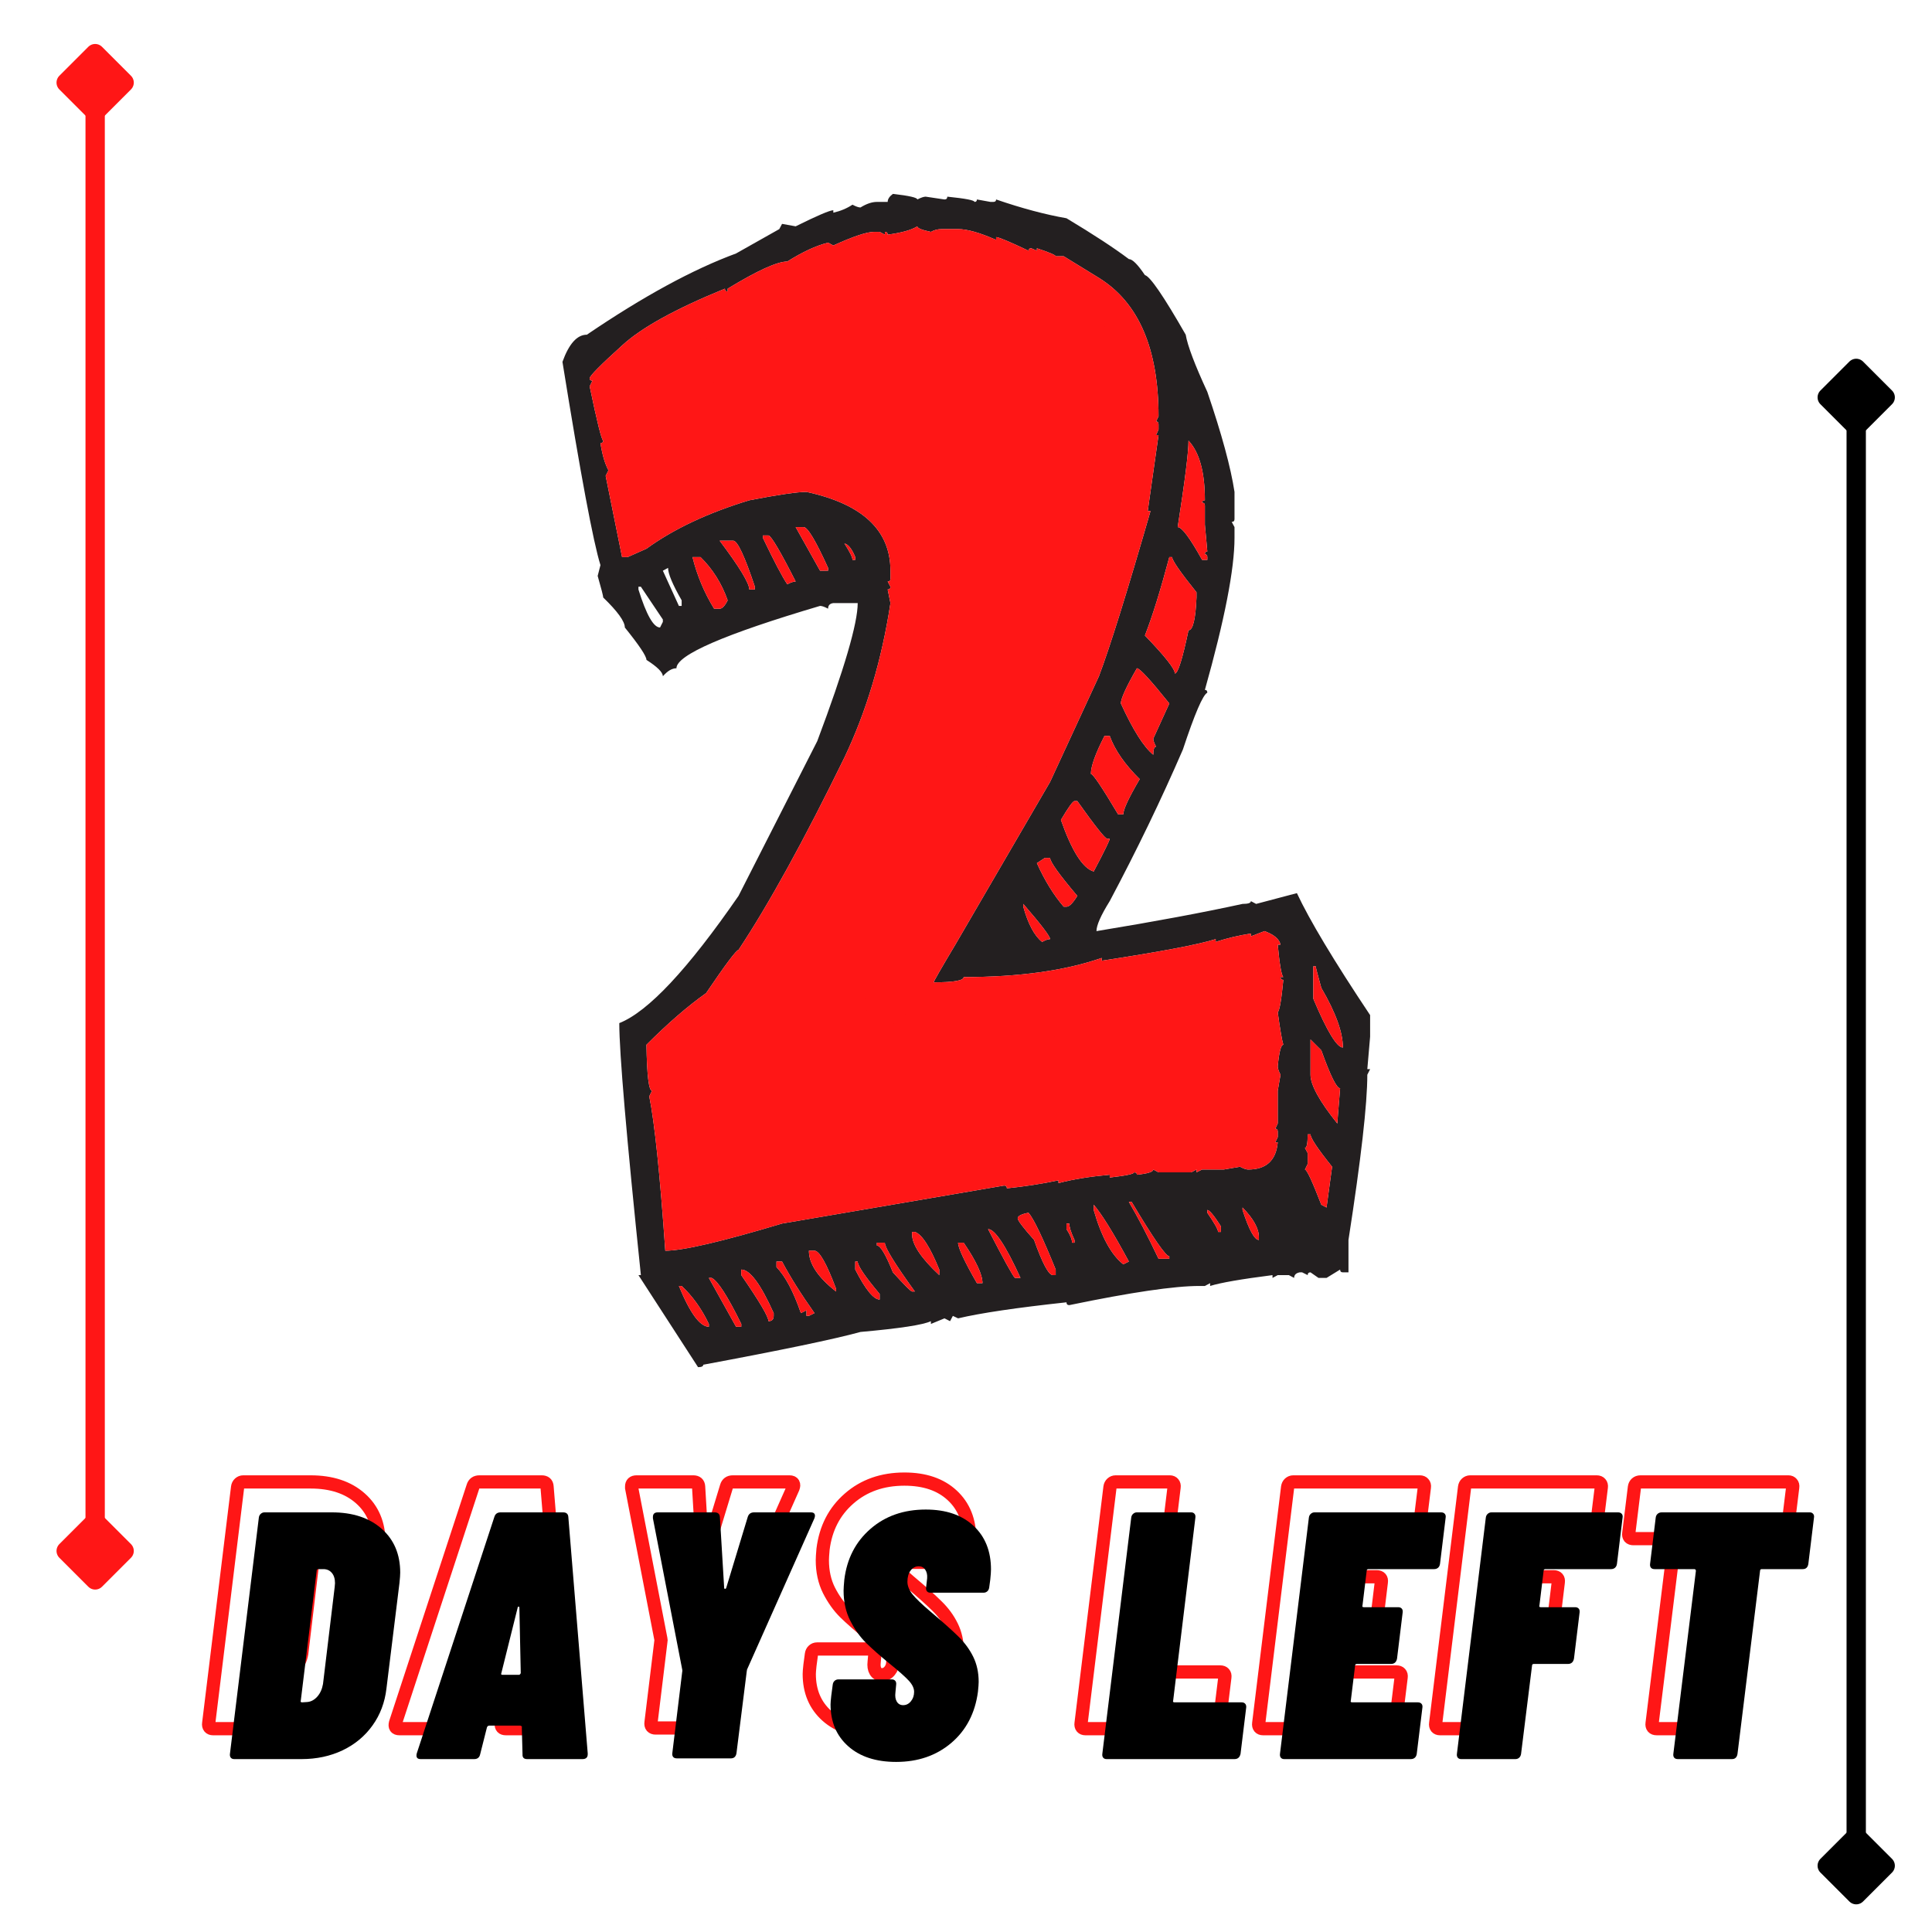 <?xml version="1.0" encoding="UTF-8"?>
<svg xmlns="http://www.w3.org/2000/svg" xmlns:xlink="http://www.w3.org/1999/xlink" width="375pt" height="375pt" viewBox="0 0 375 375" version="1.2">
<defs>
<g>
<symbol overflow="visible" id="glyph0-0">
<path style="stroke:none;" d="M -1.297 -0.344 C -1.297 -0.113 -1.207 0 -1.031 0 L 27.922 0 C 28.098 0 28.234 -0.113 28.328 -0.344 L 34.141 -47.547 C 34.141 -47.773 34.023 -47.891 33.797 -47.891 L 4.859 -47.891 C 4.629 -47.891 4.516 -47.773 4.516 -47.547 Z M 11.906 -17.719 C 11.633 -17.719 11.414 -17.805 11.25 -17.984 C 11.094 -18.172 11.035 -18.426 11.078 -18.75 L 11.078 -19.094 C 11.305 -20.914 11.875 -22.363 12.781 -23.438 C 13.695 -24.508 14.91 -25.594 16.422 -26.688 C 17.379 -27.363 18.109 -27.953 18.609 -28.453 C 19.109 -28.961 19.406 -29.582 19.5 -30.312 C 19.594 -31 19.5 -31.535 19.219 -31.922 C 18.945 -32.305 18.516 -32.5 17.922 -32.5 C 17.242 -32.5 16.688 -32.258 16.25 -31.781 C 15.812 -31.301 15.551 -30.719 15.469 -30.031 C 15.332 -29.438 14.941 -29.141 14.297 -29.141 L 7.453 -29.422 C 7.141 -29.422 6.898 -29.477 6.734 -29.594 C 6.578 -29.707 6.52 -29.852 6.562 -30.031 C 6.926 -33.227 8.281 -35.828 10.625 -37.828 C 12.977 -39.836 15.844 -40.844 19.219 -40.844 C 22.188 -40.844 24.504 -40.078 26.172 -38.547 C 27.836 -37.023 28.672 -34.941 28.672 -32.297 C 28.672 -31.609 28.645 -31.082 28.594 -30.719 C 28.32 -28.664 27.727 -27.055 26.812 -25.891 C 25.906 -24.734 24.676 -23.582 23.125 -22.438 C 22.07 -21.707 21.285 -21.055 20.766 -20.484 C 20.242 -19.922 19.938 -19.25 19.844 -18.469 C 19.75 -17.969 19.383 -17.719 18.75 -17.719 Z M 13.953 -5.891 C 12.766 -5.891 11.805 -6.254 11.078 -6.984 C 10.348 -7.711 9.984 -8.672 9.984 -9.859 C 9.984 -11.359 10.473 -12.609 11.453 -13.609 C 12.441 -14.617 13.641 -15.125 15.047 -15.125 C 16.234 -15.125 17.191 -14.77 17.922 -14.062 C 18.648 -13.352 19.016 -12.406 19.016 -11.219 C 19.016 -9.719 18.516 -8.453 17.516 -7.422 C 16.516 -6.398 15.328 -5.891 13.953 -5.891 Z M 13.953 -5.891 "/>
</symbol>
<symbol overflow="visible" id="glyph0-1">
<path style="stroke:none;" d="M 1.375 0 C 1.094 0 0.875 -0.086 0.719 -0.266 C 0.562 -0.453 0.504 -0.707 0.547 -1.031 L 6.156 -46.875 C 6.195 -47.188 6.32 -47.43 6.531 -47.609 C 6.738 -47.797 6.977 -47.891 7.25 -47.891 L 20.328 -47.891 C 24.379 -47.891 27.602 -46.828 30 -44.703 C 32.395 -42.586 33.594 -39.75 33.594 -36.188 C 33.594 -35.781 33.547 -35.117 33.453 -34.203 L 30.922 -13.688 C 30.609 -10.988 29.707 -8.602 28.219 -6.531 C 26.738 -4.457 24.801 -2.848 22.406 -1.703 C 20.008 -0.566 17.352 0 14.438 0 Z M 14.297 -11.359 C 14.203 -11.129 14.297 -11.016 14.578 -11.016 L 15.531 -11.078 C 16.258 -11.129 16.91 -11.473 17.484 -12.109 C 18.055 -12.742 18.43 -13.566 18.609 -14.578 L 20.875 -33.391 L 20.938 -34.141 C 20.938 -35.004 20.727 -35.676 20.312 -36.156 C 19.906 -36.633 19.359 -36.875 18.672 -36.875 L 17.719 -36.875 C 17.488 -36.875 17.375 -36.758 17.375 -36.531 Z M 14.297 -11.359 "/>
</symbol>
<symbol overflow="visible" id="glyph0-2">
<path style="stroke:none;" d="M 21.281 0 C 20.645 0 20.348 -0.316 20.391 -0.953 L 20.25 -6.156 C 20.301 -6.25 20.281 -6.328 20.188 -6.391 C 20.094 -6.461 20 -6.5 19.906 -6.5 L 13.953 -6.5 C 13.723 -6.5 13.566 -6.383 13.484 -6.156 L 12.172 -0.953 C 12.035 -0.316 11.648 0 11.016 0 L 0.609 0 C -0.066 0 -0.316 -0.363 -0.141 -1.094 L 14.922 -47 C 15.098 -47.594 15.504 -47.891 16.141 -47.891 L 28.266 -47.891 C 28.898 -47.891 29.238 -47.594 29.281 -47 L 33.047 -1.094 L 33.047 -0.953 C 33.047 -0.316 32.703 0 32.016 0 Z M 16.281 -16.688 C 16.188 -16.469 16.254 -16.359 16.484 -16.359 L 19.703 -16.359 C 19.836 -16.359 19.953 -16.469 20.047 -16.688 L 19.781 -29.359 C 19.781 -29.535 19.723 -29.613 19.609 -29.594 C 19.492 -29.57 19.438 -29.492 19.438 -29.359 Z M 16.281 -16.688 "/>
</symbol>
<symbol overflow="visible" id="glyph0-3">
<path style="stroke:none;" d="M 10.266 -0.141 C 9.941 -0.141 9.703 -0.227 9.547 -0.406 C 9.391 -0.594 9.332 -0.844 9.375 -1.156 L 11.297 -16.969 C 11.336 -17.062 11.336 -17.195 11.297 -17.375 L 5.609 -46.734 L 5.609 -47 C 5.609 -47.594 5.926 -47.891 6.562 -47.891 L 17.578 -47.891 C 18.223 -47.891 18.566 -47.594 18.609 -47 L 19.438 -33.25 C 19.438 -33.113 19.492 -33.047 19.609 -33.047 C 19.723 -33.047 19.801 -33.113 19.844 -33.25 L 24.016 -47 C 24.203 -47.594 24.613 -47.891 25.25 -47.891 L 36.266 -47.891 C 36.629 -47.891 36.867 -47.785 36.984 -47.578 C 37.098 -47.379 37.086 -47.098 36.953 -46.734 L 23.875 -17.375 L 23.812 -16.969 L 21.828 -1.156 C 21.785 -0.844 21.672 -0.594 21.484 -0.406 C 21.297 -0.227 21.047 -0.141 20.734 -0.141 Z M 10.266 -0.141 "/>
</symbol>
<symbol overflow="visible" id="glyph0-4">
<path style="stroke:none;" d="M 14.234 0.547 C 10.305 0.547 7.203 -0.469 4.922 -2.5 C 2.641 -4.531 1.5 -7.234 1.5 -10.609 C 1.5 -10.922 1.547 -11.488 1.641 -12.312 L 1.922 -14.438 C 1.961 -14.758 2.082 -15.008 2.281 -15.188 C 2.488 -15.375 2.734 -15.469 3.016 -15.469 L 13.406 -15.469 C 13.688 -15.469 13.906 -15.375 14.062 -15.188 C 14.219 -15.008 14.273 -14.758 14.234 -14.438 L 14.094 -12.938 C 14 -12.207 14.086 -11.613 14.359 -11.156 C 14.641 -10.695 15.051 -10.469 15.594 -10.469 C 16.188 -10.469 16.688 -10.719 17.094 -11.219 C 17.508 -11.719 17.719 -12.332 17.719 -13.062 C 17.719 -13.75 17.383 -14.457 16.719 -15.188 C 16.062 -15.914 14.801 -17.035 12.938 -18.547 C 11.102 -20.047 9.594 -21.379 8.406 -22.547 C 7.227 -23.711 6.203 -25.148 5.328 -26.859 C 4.461 -28.566 4.031 -30.516 4.031 -32.703 C 4.031 -33.117 4.078 -33.828 4.172 -34.828 C 4.672 -38.891 6.359 -42.172 9.234 -44.672 C 12.109 -47.18 15.691 -48.438 19.984 -48.438 C 23.898 -48.438 26.988 -47.383 29.25 -45.281 C 31.508 -43.188 32.641 -40.363 32.641 -36.812 C 32.641 -36.395 32.594 -35.734 32.5 -34.828 L 32.297 -33.328 C 32.254 -33.004 32.129 -32.75 31.922 -32.562 C 31.711 -32.383 31.473 -32.297 31.203 -32.297 L 20.875 -32.297 C 20.594 -32.297 20.375 -32.383 20.219 -32.562 C 20.062 -32.75 20.004 -33.004 20.047 -33.328 L 20.25 -35.094 C 20.301 -35.781 20.176 -36.336 19.875 -36.766 C 19.582 -37.203 19.16 -37.422 18.609 -37.422 C 17.973 -37.422 17.445 -37.145 17.031 -36.594 C 16.625 -36.051 16.422 -35.328 16.422 -34.422 C 16.422 -33.641 16.738 -32.836 17.375 -32.016 C 18.02 -31.203 19.207 -30.062 20.938 -28.594 C 23.258 -26.633 25.035 -25.051 26.266 -23.844 C 27.504 -22.633 28.477 -21.312 29.188 -19.875 C 29.895 -18.438 30.25 -16.805 30.25 -14.984 C 30.25 -14.617 30.203 -13.977 30.109 -13.062 C 29.555 -8.914 27.832 -5.609 24.938 -3.141 C 22.039 -0.68 18.473 0.547 14.234 0.547 Z M 14.234 0.547 "/>
</symbol>
<symbol overflow="visible" id="glyph0-5">
<path style="stroke:none;" d=""/>
</symbol>
<symbol overflow="visible" id="glyph0-6">
<path style="stroke:none;" d="M 1.375 0 C 1.094 0 0.875 -0.086 0.719 -0.266 C 0.562 -0.453 0.504 -0.707 0.547 -1.031 L 6.156 -46.875 C 6.195 -47.188 6.32 -47.43 6.531 -47.609 C 6.738 -47.797 6.977 -47.891 7.25 -47.891 L 17.797 -47.891 C 18.066 -47.891 18.281 -47.797 18.438 -47.609 C 18.594 -47.43 18.648 -47.188 18.609 -46.875 L 14.297 -11.359 C 14.203 -11.129 14.297 -11.016 14.578 -11.016 L 27.578 -11.016 C 27.891 -11.016 28.125 -10.922 28.281 -10.734 C 28.445 -10.555 28.508 -10.305 28.469 -9.984 L 27.375 -1.031 C 27.227 -0.344 26.836 0 26.203 0 Z M 1.375 0 "/>
</symbol>
<symbol overflow="visible" id="glyph0-7">
<path style="stroke:none;" d="M 31.609 -37.906 C 31.566 -37.582 31.441 -37.328 31.234 -37.141 C 31.023 -36.961 30.766 -36.875 30.453 -36.875 L 17.719 -36.875 C 17.488 -36.875 17.375 -36.758 17.375 -36.531 L 16.562 -29.828 C 16.469 -29.598 16.555 -29.484 16.828 -29.484 L 23.469 -29.484 C 23.789 -29.484 24.031 -29.391 24.188 -29.203 C 24.344 -29.023 24.398 -28.781 24.359 -28.469 L 23.266 -19.5 C 23.129 -18.812 22.738 -18.469 22.094 -18.469 L 15.469 -18.469 C 15.238 -18.469 15.125 -18.352 15.125 -18.125 L 14.297 -11.359 C 14.203 -11.129 14.297 -11.016 14.578 -11.016 L 27.297 -11.016 C 27.617 -11.016 27.859 -10.922 28.016 -10.734 C 28.18 -10.555 28.238 -10.305 28.188 -9.984 L 27.094 -1.031 C 27.051 -0.707 26.926 -0.453 26.719 -0.266 C 26.508 -0.086 26.25 0 25.938 0 L 1.375 0 C 1.094 0 0.875 -0.086 0.719 -0.266 C 0.562 -0.453 0.504 -0.707 0.547 -1.031 L 6.156 -46.875 C 6.195 -47.188 6.32 -47.43 6.531 -47.609 C 6.738 -47.797 6.977 -47.891 7.25 -47.891 L 31.812 -47.891 C 32.133 -47.891 32.375 -47.797 32.531 -47.609 C 32.695 -47.43 32.754 -47.188 32.703 -46.875 Z M 31.609 -37.906 "/>
</symbol>
<symbol overflow="visible" id="glyph0-8">
<path style="stroke:none;" d="M 31.609 -37.906 C 31.566 -37.582 31.441 -37.328 31.234 -37.141 C 31.023 -36.961 30.766 -36.875 30.453 -36.875 L 17.719 -36.875 C 17.488 -36.875 17.375 -36.758 17.375 -36.531 L 16.562 -29.828 C 16.469 -29.598 16.555 -29.484 16.828 -29.484 L 23.469 -29.484 C 23.789 -29.484 24.031 -29.391 24.188 -29.203 C 24.344 -29.023 24.398 -28.781 24.359 -28.469 L 23.266 -19.5 C 23.129 -18.812 22.738 -18.469 22.094 -18.469 L 15.469 -18.469 C 15.238 -18.469 15.125 -18.352 15.125 -18.125 L 13 -1.031 C 12.957 -0.707 12.832 -0.453 12.625 -0.266 C 12.414 -0.086 12.176 0 11.906 0 L 1.375 0 C 1.094 0 0.875 -0.086 0.719 -0.266 C 0.562 -0.453 0.504 -0.707 0.547 -1.031 L 6.156 -46.875 C 6.195 -47.188 6.32 -47.43 6.531 -47.609 C 6.738 -47.797 6.977 -47.891 7.25 -47.891 L 31.812 -47.891 C 32.133 -47.891 32.375 -47.797 32.531 -47.609 C 32.695 -47.43 32.754 -47.188 32.703 -46.875 Z M 31.609 -37.906 "/>
</symbol>
<symbol overflow="visible" id="glyph0-9">
<path style="stroke:none;" d="M 35.516 -47.891 C 35.785 -47.891 36 -47.797 36.156 -47.609 C 36.32 -47.43 36.379 -47.188 36.328 -46.875 L 35.234 -37.906 C 35.191 -37.582 35.078 -37.328 34.891 -37.141 C 34.711 -36.961 34.461 -36.875 34.141 -36.875 L 26.203 -36.875 C 25.973 -36.875 25.859 -36.758 25.859 -36.531 L 21.484 -1.031 C 21.441 -0.707 21.328 -0.453 21.141 -0.266 C 20.961 -0.086 20.711 0 20.391 0 L 9.922 0 C 9.598 0 9.359 -0.086 9.203 -0.266 C 9.047 -0.453 8.988 -0.707 9.031 -1.031 L 13.406 -36.531 C 13.406 -36.758 13.289 -36.875 13.062 -36.875 L 5.406 -36.875 C 5.082 -36.875 4.844 -36.961 4.688 -37.141 C 4.531 -37.328 4.473 -37.582 4.516 -37.906 L 5.609 -46.875 C 5.648 -47.188 5.773 -47.43 5.984 -47.609 C 6.191 -47.797 6.457 -47.891 6.781 -47.891 Z M 35.516 -47.891 "/>
</symbol>
</g>
<clipPath id="clip1">
  <path d="M 109.152 37.5 L 265.902 37.5 L 265.902 265.5 L 109.152 265.5 Z M 109.152 37.5 "/>
</clipPath>
</defs>
<g id="surface1">
<path style="fill:none;stroke-width:1;stroke-linecap:round;stroke-linejoin:miter;stroke:rgb(0%,0%,0%);stroke-opacity:1;stroke-miterlimit:4;" d="M 3.5 -0 L 76.5 -0 " transform="matrix(0,-3.75,3.75,0,360.29,369.631)"/>
<path style="fill-rule:nonzero;fill:rgb(0%,0%,0%);fill-opacity:1;stroke-width:1;stroke-linecap:butt;stroke-linejoin:round;stroke:rgb(0%,0%,0%);stroke-opacity:1;stroke-miterlimit:4;" d="M 0.5 -0 L 2 -1.5 L 3.5 -0 L 2 1.5 Z M 0.5 -0 " transform="matrix(0,-3.75,3.75,0,360.29,369.631)"/>
<path style="fill-rule:nonzero;fill:rgb(0%,0%,0%);fill-opacity:1;stroke-width:1;stroke-linecap:butt;stroke-linejoin:round;stroke:rgb(0%,0%,0%);stroke-opacity:1;stroke-miterlimit:4;" d="M -0.5 -0 L -2 -1.5 L -3.5 -0 L -2 1.5 Z M -0.5 -0 " transform="matrix(0,-3.75,3.75,0,360.29,69.631)"/>
<path style="fill:none;stroke-width:1;stroke-linecap:round;stroke-linejoin:miter;stroke:rgb(100%,8.629%,8.629%);stroke-opacity:1;stroke-miterlimit:4;" d="M 3.5 -0 L 76.5 -0 " transform="matrix(0,-3.75,3.75,0,18.47,308.535)"/>
<path style="fill-rule:nonzero;fill:rgb(100%,8.629%,8.629%);fill-opacity:1;stroke-width:1;stroke-linecap:butt;stroke-linejoin:round;stroke:rgb(100%,8.629%,8.629%);stroke-opacity:1;stroke-miterlimit:4;" d="M 0.5 -0 L 2 -1.5 L 3.5 -0 L 2 1.5 Z M 0.5 -0 " transform="matrix(0,-3.75,3.75,0,18.47,308.535)"/>
<path style="fill-rule:nonzero;fill:rgb(100%,8.629%,8.629%);fill-opacity:1;stroke-width:1;stroke-linecap:butt;stroke-linejoin:round;stroke:rgb(100%,8.629%,8.629%);stroke-opacity:1;stroke-miterlimit:4;" d="M -0.5 -0 L -2 -1.5 L -3.5 -0 L -2 1.5 Z M -0.5 -0 " transform="matrix(0,-3.75,3.75,0,18.47,8.535)"/>
<g clip-path="url(#clip1)" clip-rule="nonzero">
<path style=" stroke:none;fill-rule:nonzero;fill:rgb(13.73%,12.16%,12.549%);fill-opacity:1;" d="M 254.91 187.562 L 254.91 193.848 C 257.57 200.16 259.488 203.324 260.656 203.324 C 260.656 200.391 259.262 196.535 256.465 191.754 C 255.742 189.145 255.383 187.742 255.383 187.562 Z M 254.367 201.77 L 254.367 208.602 C 254.367 210.586 256.102 213.742 259.574 218.074 C 259.574 217.852 259.758 215.57 260.117 211.238 C 259.441 211.238 258.223 208.785 256.465 203.863 Z M 253.824 220.168 C 253.824 221.93 253.645 222.809 253.285 222.809 L 253.824 223.824 L 253.824 225.922 L 253.285 227.004 C 253.645 227.004 254.703 229.277 256.465 233.836 L 257.48 234.379 L 258.559 226.461 C 255.77 222.992 254.367 220.891 254.367 220.168 Z M 241.176 234.379 L 241.176 234.855 C 242.434 238.727 243.496 240.668 244.352 240.668 L 244.352 240.129 C 244.352 238.461 243.289 236.543 241.176 234.379 Z M 234.34 234.855 L 234.34 235.395 C 235.734 237.418 236.434 238.664 236.434 239.117 L 236.98 239.117 L 236.98 238.031 C 235.625 235.91 234.746 234.855 234.34 234.855 Z M 230.688 85.531 C 230.688 87.785 229.988 93.383 228.59 102.312 C 229.398 102.312 230.977 104.434 233.328 108.668 L 234.34 108.668 L 234.34 108.129 C 234.34 107.773 234.184 107.59 233.867 107.59 C 233.867 107.223 234.023 107.047 234.34 107.047 L 233.867 101.836 L 233.867 98.121 C 233.867 97.754 233.688 97.574 233.328 97.574 C 233.328 97.262 233.508 97.105 233.867 97.105 C 233.867 91.645 232.809 87.785 230.688 85.531 Z M 226.965 108.129 C 225.25 114.582 223.672 119.656 222.227 123.352 C 226.105 127.367 228.043 129.828 228.043 130.727 C 228.637 130.727 229.512 127.934 230.688 122.336 C 231.539 122.336 232.062 120.215 232.238 115.977 L 232.238 114.965 C 229.082 111.039 227.508 108.758 227.508 108.129 Z M 219.113 233.293 C 220.828 236.184 222.75 239.859 224.871 244.324 L 226.965 244.324 L 226.965 243.852 C 226.289 243.852 223.848 240.336 219.656 233.293 Z M 220.672 129.711 C 218.598 133.32 217.559 135.602 217.559 136.543 C 219.91 141.684 222.008 145.004 223.848 146.496 C 223.848 145.453 224.031 144.93 224.395 144.93 C 224.031 144.262 223.848 143.742 223.848 143.375 L 226.965 136.543 C 223.312 131.988 221.215 129.711 220.672 129.711 Z M 212.285 233.836 L 212.285 234.855 C 213.77 240.035 215.688 243.559 218.031 245.402 L 219.113 244.863 C 216.094 239.273 213.816 235.598 212.285 233.836 Z M 214.383 142.836 C 212.625 146.27 211.742 148.727 211.742 150.211 C 212.148 150.211 213.906 152.828 217.02 158.059 L 218.031 158.059 C 218.031 157.117 219.094 154.84 221.215 151.227 C 218.328 148.383 216.387 145.59 215.395 142.836 Z M 207.004 237.488 L 207.004 238.57 C 207.727 239.699 208.09 240.582 208.09 241.211 L 208.559 241.211 L 208.559 240.668 C 207.883 239.23 207.551 238.168 207.551 237.488 Z M 205.922 159.148 C 208.043 165.188 210.16 168.527 212.285 169.156 C 214.355 165.234 215.395 163.117 215.395 162.801 L 214.922 162.801 C 214.516 162.801 212.57 160.363 209.105 155.488 L 208.559 155.488 C 208.246 155.488 207.367 156.707 205.922 159.148 Z M 201.258 167.535 C 202.785 170.922 204.523 173.73 206.461 175.992 L 207.004 175.992 C 207.551 175.992 208.246 175.293 209.105 173.895 C 205.586 169.742 203.824 167.281 203.824 166.516 L 202.812 166.516 Z M 198.617 175.449 L 198.617 175.992 C 199.562 179.371 200.785 181.652 202.27 182.824 C 202.945 182.457 203.465 182.281 203.824 182.281 C 203.824 181.742 202.086 179.465 198.617 175.449 Z M 197.535 236.477 C 197.535 236.887 198.594 238.281 200.715 240.668 C 202.336 245.23 203.559 247.5 204.367 247.5 L 204.91 247.5 L 204.91 246.422 C 202.383 240.199 200.625 236.52 199.629 235.395 C 198.234 235.664 197.535 236.023 197.535 236.477 Z M 191.781 238.57 C 194.805 244.434 196.539 247.59 196.992 248.043 L 198.078 248.043 C 195.188 241.727 193.09 238.57 191.781 238.57 Z M 185.965 241.211 C 185.965 242.203 187.18 244.82 189.621 249.062 L 190.699 249.062 C 190.699 247.391 189.48 244.773 187.047 241.211 Z M 177.035 239.117 L 177.035 239.586 C 177.035 241.57 178.793 244.215 182.312 247.5 L 182.312 246.422 C 180.508 242 178.93 239.562 177.574 239.117 Z M 170.199 241.211 L 170.199 241.754 C 170.879 241.754 171.918 243.484 173.312 246.961 C 175.57 249.441 176.809 250.684 177.035 250.684 L 177.574 250.684 C 173.695 245.316 171.75 242.164 171.75 241.211 Z M 166.004 244.863 L 166.004 246.422 C 167.992 250.301 169.57 252.238 170.742 252.238 L 170.742 251.16 C 167.898 247.773 166.48 245.676 166.48 244.863 Z M 163.906 105.496 C 164.945 107.113 165.465 108.176 165.465 108.668 L 166.004 108.668 L 166.004 108.129 C 165.332 106.504 164.633 105.629 163.906 105.496 Z M 157.008 242.762 C 157.008 245.293 158.766 247.93 162.281 250.684 L 162.281 250.141 C 160.43 245.23 159.035 242.762 158.09 242.762 Z M 154.438 102.312 L 159.172 110.773 L 160.73 110.773 L 160.73 110.227 C 158.336 104.953 156.758 102.312 155.992 102.312 Z M 150.715 244.863 L 150.715 245.945 C 152.426 247.711 154.008 250.684 155.453 254.875 L 156.535 254.332 L 156.535 255.414 L 157.008 255.414 L 158.09 254.875 C 155.473 251.18 153.375 247.84 151.797 244.863 Z M 148.078 103.93 L 148.078 104.406 C 150.285 109.008 151.863 112.008 152.812 113.41 C 153.488 113.051 154.027 112.871 154.438 112.871 C 151.461 107.008 149.703 104.023 149.16 103.93 Z M 143.883 246.422 L 143.883 247.5 C 147.402 252.605 149.16 255.578 149.16 256.438 C 149.832 256.438 150.172 256.098 150.172 255.414 L 150.172 254.875 C 147.645 249.238 145.551 246.422 143.883 246.422 Z M 139.688 104.953 C 143.52 110.047 145.438 113.207 145.438 114.422 L 146.52 114.422 L 146.52 113.883 C 144.535 107.926 143.137 104.953 142.328 104.953 Z M 137.59 248.043 L 142.867 257.52 L 143.883 257.52 L 143.883 256.977 C 141.219 251.562 139.305 248.586 138.133 248.043 Z M 134.41 108.129 C 135.309 111.734 136.711 115.074 138.605 118.148 L 139.688 118.148 C 140.18 118.148 140.703 117.605 141.238 116.52 C 140.074 113.227 138.309 110.43 135.965 108.129 Z M 131.773 249.605 C 133.934 254.875 135.875 257.52 137.59 257.52 L 137.59 256.977 C 136.188 254.043 134.43 251.582 132.309 249.605 Z M 128.66 110.773 L 131.773 117.605 L 132.309 117.605 L 132.309 116.52 C 130.551 113.453 129.672 111.359 129.672 110.227 Z M 123.922 113.883 L 123.922 114.422 C 125.457 119.336 126.855 121.797 128.113 121.797 L 128.66 120.711 L 128.66 120.242 L 124.395 113.883 Z M 172.297 45.547 C 172.297 45.184 172.117 45.008 171.75 45.008 L 171.75 45.547 L 170.742 45.008 L 169.656 45.008 C 168.262 45.008 165.621 45.887 161.746 47.648 L 160.73 47.102 C 158.473 47.648 155.836 48.863 152.812 50.762 C 150.871 50.762 147.016 52.516 141.238 56.031 L 141.238 56.574 C 140.883 56.574 140.703 56.395 140.703 56.031 C 131.094 59.957 124.441 63.633 120.742 67.062 C 116.594 70.809 114.496 72.926 114.453 73.422 C 114.453 73.734 114.633 73.898 114.992 73.898 L 114.453 74.977 C 115.895 81.922 116.773 85.445 117.086 85.531 C 117.086 85.844 116.91 86.008 116.547 86.008 C 116.91 88.309 117.43 90.066 118.102 91.285 L 117.559 92.367 L 120.742 108.129 L 121.824 108.129 L 125.477 106.504 C 130.754 102.676 137.406 99.539 145.438 97.105 C 151.078 96.016 154.773 95.477 156.535 95.477 C 167.402 97.828 172.836 102.918 172.836 110.773 L 172.836 112.328 C 172.836 112.688 172.66 112.871 172.297 112.871 L 172.836 113.883 C 172.836 114.238 172.66 114.422 172.297 114.422 L 172.836 117.059 C 171.172 128.016 168.191 138.016 163.906 147.027 C 156.059 163.09 149.203 175.543 143.344 184.379 C 142.934 184.379 140.836 187.176 137.051 192.766 C 133.531 195.254 129.672 198.586 125.477 202.785 C 125.57 208.738 125.93 211.715 126.559 211.715 L 126.02 212.793 C 127.055 217.887 128.098 227.887 129.133 242.762 C 132.516 242.762 140.074 241.008 151.797 237.488 L 194.895 230.117 C 195.258 230.117 195.438 230.293 195.438 230.656 C 198.906 230.293 202.246 229.777 205.453 229.102 L 205.453 229.641 C 208.152 228.918 211.469 228.379 215.395 228.016 L 215.395 228.559 C 218.555 228.195 220.133 227.859 220.133 227.547 C 220.492 227.547 220.672 227.703 220.672 228.016 C 222.793 227.793 223.848 227.457 223.848 227.004 L 224.871 227.547 L 231.223 227.547 L 232.238 227.004 L 232.238 227.547 L 233.328 227.004 L 237.52 227.004 L 240.699 226.461 C 241.375 226.824 241.895 227.004 242.258 227.004 C 245.773 227.004 247.691 225.246 248.008 221.723 L 247.531 221.723 L 248.008 220.715 L 248.008 219.625 C 248.008 219.266 247.848 219.09 247.531 219.09 L 248.008 218.074 L 248.008 211.715 L 248.547 208.602 C 248.188 207.926 248.008 207.379 248.008 206.973 C 248.277 204.184 248.637 202.785 249.094 202.785 C 248.816 201.875 248.461 199.781 248.008 196.488 C 248.367 196.129 248.727 194.031 249.094 190.195 C 248.727 190.195 248.547 190.023 248.547 189.652 L 249.094 189.652 C 248.727 189.297 248.367 187.195 248.008 183.363 L 248.547 183.363 C 248.324 182.281 247.289 181.406 245.434 180.73 L 242.797 181.742 L 242.797 181.203 C 240.449 181.562 238.172 182.102 235.965 182.824 L 235.965 182.281 C 232.715 183.32 225.344 184.719 213.84 186.477 L 213.84 185.934 C 206.711 188.414 197.781 189.652 187.047 189.652 C 187.047 190.332 185.109 190.672 181.23 190.672 C 181.23 190.492 182.625 188.055 185.426 183.363 L 203.824 151.766 L 213.297 131.266 C 215.418 125.676 218.758 114.988 223.312 99.199 L 222.773 99.199 L 224.871 84.453 L 224.395 84.453 L 224.871 83.363 L 224.871 82.359 C 224.871 81.992 224.711 81.809 224.395 81.809 L 224.871 80.797 C 224.871 67.676 221.012 58.723 213.297 53.938 L 206.461 49.738 L 204.91 49.738 C 204.91 49.52 203.688 48.996 201.258 48.191 L 201.258 48.66 L 200.172 48.191 C 199.809 48.191 199.629 48.348 199.629 48.66 C 195.934 46.902 193.836 46.023 193.344 46.023 L 193.344 46.562 C 190.184 45.164 187.723 44.469 185.965 44.469 L 182.785 44.469 C 182.02 44.469 181.32 44.645 180.688 45.008 C 178.93 44.645 178.051 44.285 178.051 43.93 C 176.922 44.645 175.004 45.184 172.297 45.547 Z M 173.312 37.633 C 176.469 37.992 178.051 38.355 178.051 38.715 C 178.77 38.355 179.312 38.172 179.672 38.172 L 183.324 38.715 C 183.688 38.715 183.871 38.531 183.871 38.172 C 187.387 38.531 189.145 38.867 189.145 39.191 C 189.457 39.191 189.621 39.035 189.621 38.715 L 192.254 39.191 L 192.797 39.191 C 193.16 39.191 193.344 39.035 193.344 38.715 C 198.348 40.434 202.898 41.645 207.004 42.363 C 212.191 45.477 216.23 48.117 219.113 50.289 C 219.793 50.289 220.828 51.32 222.227 53.398 C 223.219 53.625 225.859 57.477 230.145 64.965 C 230.504 67.086 231.902 70.785 234.34 76.059 C 237.141 84.273 238.895 90.738 239.617 95.477 L 239.617 100.754 C 239.617 101.113 239.438 101.297 239.074 101.297 L 239.617 102.312 L 239.617 104.406 C 239.617 110.453 237.699 120.289 233.867 133.91 C 234.184 133.91 234.34 134.09 234.34 134.449 C 233.484 134.859 231.902 138.527 229.602 145.473 C 225.406 155.176 220.672 164.984 215.395 174.91 C 213.684 177.656 212.824 179.602 212.824 180.73 C 224.105 178.879 233.551 177.117 241.176 175.449 C 242.258 175.449 242.797 175.266 242.797 174.91 L 243.812 175.449 L 251.727 173.355 C 254.164 178.578 258.898 186.477 265.938 197.031 L 265.938 201.227 L 265.395 207.523 L 265.938 207.523 L 265.395 208.602 C 265.395 214.281 264.176 224.977 261.738 240.668 L 261.738 246.961 L 260.656 246.961 C 260.297 246.961 260.117 246.785 260.117 246.422 L 257.48 248.043 L 255.922 248.043 L 254.367 246.961 C 254.008 246.961 253.824 247.145 253.824 247.5 L 252.742 246.961 L 252.27 246.961 C 251.551 247.098 251.188 247.461 251.188 248.043 L 250.172 247.5 L 248.008 247.5 L 246.992 248.043 L 246.992 247.5 C 240.949 248.273 236.914 248.969 234.879 249.605 L 234.879 249.062 L 233.867 249.605 L 232.785 249.605 C 227.957 249.605 219.543 250.836 207.551 253.324 C 207.188 253.324 207.004 253.145 207.004 252.777 C 197.352 253.82 190.336 254.855 185.965 255.891 L 184.949 255.414 L 184.406 256.438 L 183.324 255.891 L 180.688 256.977 L 180.688 256.438 C 179.195 257.156 174.645 257.852 167.02 258.531 C 161.922 259.93 151.758 262.051 136.504 264.891 C 136.504 265.203 136.168 265.367 135.492 265.367 L 123.922 247.5 L 124.395 247.5 C 121.602 220.668 120.203 204.359 120.203 198.586 C 125.797 196.379 133.504 188.145 143.344 173.895 L 158.629 143.852 C 163.867 129.914 166.48 120.984 166.48 117.059 L 161.746 117.059 C 161.066 117.148 160.73 117.504 160.73 118.148 C 160.051 117.781 159.535 117.605 159.172 117.605 C 140.59 123.105 131.297 127.141 131.297 129.711 C 130.438 129.711 129.562 130.23 128.66 131.266 C 128.66 130.5 127.598 129.441 125.477 128.086 C 125.477 127.367 124.082 125.27 121.281 121.797 C 121.281 120.625 119.887 118.688 117.086 115.977 C 117.086 115.707 116.73 114.309 116.008 111.785 L 116.547 109.688 C 115.148 105.223 112.691 92.074 109.172 70.238 C 110.438 66.723 112.016 64.965 113.906 64.965 C 124.871 57.52 134.523 52.27 142.867 49.199 L 151.258 44.469 L 151.797 43.453 L 154.438 43.93 C 158.629 41.852 161.066 40.809 161.746 40.809 L 161.746 41.285 C 163.145 40.965 164.379 40.449 165.465 39.73 C 166.141 40.09 166.66 40.27 167.02 40.27 C 168.191 39.547 169.254 39.191 170.199 39.191 L 172.297 39.191 C 172.297 38.652 172.637 38.129 173.312 37.633 "/>
</g>
<path style=" stroke:none;fill-rule:nonzero;fill:rgb(100%,8.629%,8.629%);fill-opacity:1;" d="M 172.297 45.547 C 172.297 45.184 172.117 45.008 171.75 45.008 L 171.75 45.547 L 170.742 45.008 L 169.656 45.008 C 168.262 45.008 165.621 45.887 161.746 47.648 L 160.73 47.102 C 158.473 47.648 155.836 48.863 152.812 50.762 C 150.871 50.762 147.016 52.516 141.238 56.031 L 141.238 56.574 C 140.883 56.574 140.703 56.395 140.703 56.031 C 131.094 59.957 124.441 63.633 120.742 67.062 C 116.594 70.809 114.496 72.926 114.453 73.422 C 114.453 73.734 114.633 73.898 114.992 73.898 L 114.453 74.977 C 115.895 81.922 116.773 85.445 117.086 85.531 C 117.086 85.844 116.91 86.008 116.547 86.008 C 116.91 88.309 117.43 90.066 118.102 91.285 L 117.559 92.367 L 120.742 108.129 L 121.824 108.129 L 125.477 106.504 C 130.754 102.676 137.406 99.539 145.438 97.105 C 151.078 96.016 154.773 95.477 156.535 95.477 C 167.402 97.828 172.836 102.918 172.836 110.773 L 172.836 112.328 C 172.836 112.688 172.66 112.871 172.297 112.871 L 172.836 113.883 C 172.836 114.238 172.66 114.422 172.297 114.422 L 172.836 117.059 C 171.172 128.016 168.191 138.016 163.906 147.027 C 156.059 163.09 149.203 175.543 143.344 184.379 C 142.934 184.379 140.836 187.176 137.051 192.766 C 133.531 195.254 129.672 198.586 125.477 202.785 C 125.57 208.738 125.93 211.715 126.559 211.715 L 126.02 212.793 C 127.055 217.887 128.098 227.887 129.133 242.762 C 132.516 242.762 140.074 241.008 151.797 237.488 L 194.895 230.117 C 195.258 230.117 195.438 230.293 195.438 230.656 C 198.906 230.293 202.246 229.777 205.453 229.102 L 205.453 229.641 C 208.152 228.918 211.469 228.379 215.395 228.016 L 215.395 228.559 C 218.555 228.195 220.133 227.859 220.133 227.547 C 220.492 227.547 220.672 227.703 220.672 228.016 C 222.793 227.793 223.848 227.457 223.848 227.004 L 224.871 227.547 L 231.223 227.547 L 232.238 227.004 L 232.238 227.547 L 233.328 227.004 L 237.52 227.004 L 240.699 226.461 C 241.375 226.824 241.895 227.004 242.258 227.004 C 245.773 227.004 247.691 225.246 248.008 221.723 L 247.531 221.723 L 248.008 220.715 L 248.008 219.625 C 248.008 219.266 247.848 219.09 247.531 219.09 L 248.008 218.074 L 248.008 211.715 L 248.547 208.602 C 248.188 207.926 248.008 207.379 248.008 206.973 C 248.277 204.184 248.637 202.785 249.094 202.785 C 248.816 201.875 248.461 199.781 248.008 196.488 C 248.367 196.129 248.727 194.031 249.094 190.195 C 248.727 190.195 248.547 190.023 248.547 189.652 L 249.094 189.652 C 248.727 189.297 248.367 187.195 248.008 183.363 L 248.547 183.363 C 248.324 182.281 247.289 181.406 245.434 180.73 L 242.797 181.742 L 242.797 181.203 C 240.449 181.562 238.172 182.102 235.965 182.824 L 235.965 182.281 C 232.715 183.32 225.344 184.719 213.84 186.477 L 213.84 185.934 C 206.711 188.414 197.781 189.652 187.047 189.652 C 187.047 190.332 185.109 190.672 181.23 190.672 C 181.23 190.492 182.625 188.055 185.426 183.363 L 203.824 151.766 L 213.297 131.266 C 215.418 125.676 218.758 114.988 223.312 99.199 L 222.773 99.199 L 224.871 84.453 L 224.395 84.453 L 224.871 83.363 L 224.871 82.359 C 224.871 81.992 224.711 81.809 224.395 81.809 L 224.871 80.797 C 224.871 67.676 221.012 58.723 213.297 53.938 L 206.461 49.738 L 204.91 49.738 C 204.91 49.52 203.688 48.996 201.258 48.191 L 201.258 48.66 L 200.172 48.191 C 199.809 48.191 199.629 48.348 199.629 48.66 C 195.934 46.902 193.836 46.023 193.344 46.023 L 193.344 46.562 C 190.184 45.164 187.723 44.469 185.965 44.469 L 182.785 44.469 C 182.02 44.469 181.32 44.645 180.688 45.008 C 178.93 44.645 178.051 44.285 178.051 43.93 C 176.922 44.645 175.004 45.184 172.297 45.547 "/>
<path style=" stroke:none;fill-rule:nonzero;fill:rgb(100%,8.629%,8.629%);fill-opacity:1;" d="M 131.773 249.605 C 133.934 254.875 135.875 257.52 137.59 257.52 L 137.59 256.977 C 136.188 254.043 134.43 251.582 132.309 249.605 L 131.773 249.605 "/>
<path style=" stroke:none;fill-rule:nonzero;fill:rgb(100%,8.629%,8.629%);fill-opacity:1;" d="M 134.41 108.129 C 135.309 111.734 136.711 115.074 138.605 118.148 L 139.688 118.148 C 140.18 118.148 140.703 117.605 141.238 116.52 C 140.074 113.227 138.309 110.43 135.965 108.129 L 134.41 108.129 "/>
<path style=" stroke:none;fill-rule:nonzero;fill:rgb(100%,8.629%,8.629%);fill-opacity:1;" d="M 137.59 248.043 L 142.867 257.52 L 143.883 257.52 L 143.883 256.977 C 141.219 251.562 139.305 248.586 138.133 248.043 L 137.59 248.043 "/>
<path style=" stroke:none;fill-rule:nonzero;fill:rgb(100%,8.629%,8.629%);fill-opacity:1;" d="M 139.688 104.953 C 143.52 110.047 145.438 113.207 145.438 114.422 L 146.52 114.422 L 146.52 113.883 C 144.535 107.926 143.137 104.953 142.328 104.953 L 139.688 104.953 "/>
<path style=" stroke:none;fill-rule:nonzero;fill:rgb(100%,8.629%,8.629%);fill-opacity:1;" d="M 143.883 246.422 L 143.883 247.5 C 147.402 252.605 149.16 255.578 149.16 256.438 C 149.832 256.438 150.172 256.098 150.172 255.414 L 150.172 254.875 C 147.645 249.238 145.551 246.422 143.883 246.422 "/>
<path style=" stroke:none;fill-rule:nonzero;fill:rgb(100%,8.629%,8.629%);fill-opacity:1;" d="M 148.078 103.93 L 148.078 104.406 C 150.285 109.008 151.863 112.008 152.812 113.41 C 153.488 113.051 154.027 112.871 154.438 112.871 C 151.461 107.008 149.703 104.023 149.16 103.93 L 148.078 103.93 "/>
<path style=" stroke:none;fill-rule:nonzero;fill:rgb(100%,8.629%,8.629%);fill-opacity:1;" d="M 150.715 244.863 L 150.715 245.945 C 152.426 247.711 154.008 250.684 155.453 254.875 L 156.535 254.332 L 156.535 255.414 L 157.008 255.414 L 158.09 254.875 C 155.473 251.18 153.375 247.84 151.797 244.863 L 150.715 244.863 "/>
<path style=" stroke:none;fill-rule:nonzero;fill:rgb(100%,8.629%,8.629%);fill-opacity:1;" d="M 154.438 102.312 L 159.172 110.773 L 160.73 110.773 L 160.73 110.227 C 158.336 104.953 156.758 102.312 155.992 102.312 L 154.438 102.312 "/>
<path style=" stroke:none;fill-rule:nonzero;fill:rgb(100%,8.629%,8.629%);fill-opacity:1;" d="M 157.008 242.762 C 157.008 245.293 158.766 247.93 162.281 250.684 L 162.281 250.141 C 160.43 245.23 159.035 242.762 158.09 242.762 L 157.008 242.762 "/>
<path style=" stroke:none;fill-rule:nonzero;fill:rgb(100%,8.629%,8.629%);fill-opacity:1;" d="M 163.906 105.496 C 164.945 107.113 165.465 108.176 165.465 108.668 L 166.004 108.668 L 166.004 108.129 C 165.332 106.504 164.633 105.629 163.906 105.496 "/>
<path style=" stroke:none;fill-rule:nonzero;fill:rgb(100%,8.629%,8.629%);fill-opacity:1;" d="M 166.004 244.863 L 166.004 246.422 C 167.992 250.301 169.57 252.238 170.742 252.238 L 170.742 251.16 C 167.898 247.773 166.48 245.676 166.48 244.863 L 166.004 244.863 "/>
<path style=" stroke:none;fill-rule:nonzero;fill:rgb(100%,8.629%,8.629%);fill-opacity:1;" d="M 170.199 241.211 L 170.199 241.754 C 170.879 241.754 171.918 243.484 173.312 246.961 C 175.57 249.441 176.809 250.684 177.035 250.684 L 177.574 250.684 C 173.695 245.316 171.75 242.164 171.75 241.211 L 170.199 241.211 "/>
<path style=" stroke:none;fill-rule:nonzero;fill:rgb(100%,8.629%,8.629%);fill-opacity:1;" d="M 177.035 239.117 L 177.035 239.586 C 177.035 241.57 178.793 244.215 182.312 247.5 L 182.312 246.422 C 180.508 242 178.93 239.562 177.574 239.117 L 177.035 239.117 "/>
<path style=" stroke:none;fill-rule:nonzero;fill:rgb(100%,8.629%,8.629%);fill-opacity:1;" d="M 185.965 241.211 C 185.965 242.203 187.18 244.82 189.621 249.062 L 190.699 249.062 C 190.699 247.391 189.48 244.773 187.047 241.211 L 185.965 241.211 "/>
<path style=" stroke:none;fill-rule:nonzero;fill:rgb(100%,8.629%,8.629%);fill-opacity:1;" d="M 191.781 238.57 C 194.805 244.434 196.539 247.59 196.992 248.043 L 198.078 248.043 C 195.188 241.727 193.09 238.57 191.781 238.57 "/>
<path style=" stroke:none;fill-rule:nonzero;fill:rgb(100%,8.629%,8.629%);fill-opacity:1;" d="M 197.535 236.477 C 197.535 236.887 198.594 238.281 200.715 240.668 C 202.336 245.23 203.559 247.5 204.367 247.5 L 204.91 247.5 L 204.91 246.422 C 202.383 240.199 200.625 236.52 199.629 235.395 C 198.234 235.664 197.535 236.023 197.535 236.477 "/>
<path style=" stroke:none;fill-rule:nonzero;fill:rgb(100%,8.629%,8.629%);fill-opacity:1;" d="M 198.617 175.449 L 198.617 175.992 C 199.562 179.371 200.785 181.652 202.27 182.824 C 202.945 182.457 203.465 182.281 203.824 182.281 C 203.824 181.742 202.086 179.465 198.617 175.449 "/>
<path style=" stroke:none;fill-rule:nonzero;fill:rgb(100%,8.629%,8.629%);fill-opacity:1;" d="M 201.258 167.535 C 202.785 170.922 204.523 173.73 206.461 175.992 L 207.004 175.992 C 207.551 175.992 208.246 175.293 209.105 173.895 C 205.586 169.742 203.824 167.281 203.824 166.516 L 202.812 166.516 L 201.258 167.535 "/>
<path style=" stroke:none;fill-rule:nonzero;fill:rgb(100%,8.629%,8.629%);fill-opacity:1;" d="M 205.922 159.148 C 208.043 165.188 210.16 168.527 212.285 169.156 C 214.355 165.234 215.395 163.117 215.395 162.801 L 214.922 162.801 C 214.516 162.801 212.57 160.363 209.105 155.488 L 208.559 155.488 C 208.246 155.488 207.367 156.707 205.922 159.148 "/>
<path style=" stroke:none;fill-rule:nonzero;fill:rgb(100%,8.629%,8.629%);fill-opacity:1;" d="M 207.004 237.488 L 207.004 238.57 C 207.727 239.699 208.09 240.582 208.09 241.211 L 208.559 241.211 L 208.559 240.668 C 207.883 239.23 207.551 238.168 207.551 237.488 L 207.004 237.488 "/>
<path style=" stroke:none;fill-rule:nonzero;fill:rgb(100%,8.629%,8.629%);fill-opacity:1;" d="M 214.383 142.836 C 212.625 146.27 211.742 148.727 211.742 150.211 C 212.148 150.211 213.906 152.828 217.02 158.059 L 218.031 158.059 C 218.031 157.117 219.094 154.84 221.215 151.227 C 218.328 148.383 216.387 145.59 215.395 142.836 L 214.383 142.836 "/>
<path style=" stroke:none;fill-rule:nonzero;fill:rgb(100%,8.629%,8.629%);fill-opacity:1;" d="M 212.285 233.836 L 212.285 234.855 C 213.77 240.035 215.688 243.559 218.031 245.402 L 219.113 244.863 C 216.094 239.273 213.816 235.598 212.285 233.836 "/>
<path style=" stroke:none;fill-rule:nonzero;fill:rgb(100%,8.629%,8.629%);fill-opacity:1;" d="M 220.672 129.711 C 218.598 133.32 217.559 135.602 217.559 136.543 C 219.91 141.684 222.008 145.004 223.848 146.496 C 223.848 145.453 224.031 144.93 224.395 144.93 C 224.031 144.262 223.848 143.742 223.848 143.375 L 226.965 136.543 C 223.312 131.988 221.215 129.711 220.672 129.711 "/>
<path style=" stroke:none;fill-rule:nonzero;fill:rgb(100%,8.629%,8.629%);fill-opacity:1;" d="M 219.113 233.293 C 220.828 236.184 222.75 239.859 224.871 244.324 L 226.965 244.324 L 226.965 243.852 C 226.289 243.852 223.848 240.336 219.656 233.293 L 219.113 233.293 "/>
<path style=" stroke:none;fill-rule:nonzero;fill:rgb(100%,8.629%,8.629%);fill-opacity:1;" d="M 226.965 108.129 C 225.25 114.582 223.672 119.656 222.227 123.352 C 226.105 127.367 228.043 129.828 228.043 130.727 C 228.637 130.727 229.512 127.934 230.688 122.336 C 231.539 122.336 232.062 120.215 232.238 115.977 L 232.238 114.965 C 229.082 111.039 227.508 108.758 227.508 108.129 L 226.965 108.129 "/>
<path style=" stroke:none;fill-rule:nonzero;fill:rgb(100%,8.629%,8.629%);fill-opacity:1;" d="M 230.688 85.531 C 230.688 87.785 229.988 93.383 228.59 102.312 C 229.398 102.312 230.977 104.434 233.328 108.668 L 234.34 108.668 L 234.34 108.129 C 234.34 107.773 234.184 107.59 233.867 107.59 C 233.867 107.223 234.023 107.047 234.34 107.047 L 233.867 101.836 L 233.867 98.121 C 233.867 97.754 233.688 97.574 233.328 97.574 C 233.328 97.262 233.508 97.105 233.867 97.105 C 233.867 91.645 232.809 87.785 230.688 85.531 "/>
<path style=" stroke:none;fill-rule:nonzero;fill:rgb(100%,8.629%,8.629%);fill-opacity:1;" d="M 234.34 234.855 L 234.34 235.395 C 235.734 237.418 236.434 238.664 236.434 239.117 L 236.98 239.117 L 236.98 238.031 C 235.625 235.91 234.746 234.855 234.34 234.855 "/>
<path style=" stroke:none;fill-rule:nonzero;fill:rgb(100%,8.629%,8.629%);fill-opacity:1;" d="M 241.176 234.379 L 241.176 234.855 C 242.434 238.727 243.496 240.668 244.352 240.668 L 244.352 240.129 C 244.352 238.461 243.289 236.543 241.176 234.379 "/>
<path style=" stroke:none;fill-rule:nonzero;fill:rgb(100%,8.629%,8.629%);fill-opacity:1;" d="M 253.824 220.168 C 253.824 221.93 253.645 222.809 253.285 222.809 L 253.824 223.824 L 253.824 225.922 L 253.285 227.004 C 253.645 227.004 254.703 229.277 256.465 233.836 L 257.48 234.379 L 258.559 226.461 C 255.77 222.992 254.367 220.891 254.367 220.168 L 253.824 220.168 "/>
<path style=" stroke:none;fill-rule:nonzero;fill:rgb(100%,8.629%,8.629%);fill-opacity:1;" d="M 254.367 201.77 L 254.367 208.602 C 254.367 210.586 256.102 213.742 259.574 218.074 C 259.574 217.852 259.758 215.57 260.117 211.238 C 259.441 211.238 258.223 208.785 256.465 203.863 L 254.367 201.77 "/>
<path style=" stroke:none;fill-rule:nonzero;fill:rgb(100%,8.629%,8.629%);fill-opacity:1;" d="M 254.91 187.562 L 254.91 193.848 C 257.57 200.16 259.488 203.324 260.656 203.324 C 260.656 200.391 259.262 196.535 256.465 191.754 C 255.742 189.145 255.383 187.742 255.383 187.562 L 254.91 187.562 "/>
<path style=" stroke:none;fill-rule:nonzero;fill:rgb(100%,8.629%,8.629%);fill-opacity:1;" d="M 131.418 89.25 C 125.75 89.25 125.75 98.039 131.418 98.039 C 137.082 98.039 137.082 89.25 131.418 89.25 "/>
<path style=" stroke:none;fill-rule:nonzero;fill:rgb(100%,8.629%,8.629%);fill-opacity:1;" d="M 137.062 65.711 C 131.398 65.711 131.398 74.492 137.062 74.492 C 142.734 74.492 142.734 65.711 137.062 65.711 "/>
<path style=" stroke:none;fill-rule:nonzero;fill:rgb(100%,8.629%,8.629%);fill-opacity:1;" d="M 164.059 82.656 C 158.391 82.656 158.391 91.445 164.059 91.445 C 169.727 91.445 169.727 82.656 164.059 82.656 "/>
<path style=" stroke:none;fill-rule:nonzero;fill:rgb(100%,8.629%,8.629%);fill-opacity:1;" d="M 171.906 52.211 C 166.238 52.211 166.238 61 171.906 61 C 177.57 61 177.57 52.211 171.906 52.211 "/>
<path style=" stroke:none;fill-rule:nonzero;fill:rgb(100%,8.629%,8.629%);fill-opacity:1;" d="M 210.828 61.316 C 205.156 61.316 205.156 70.102 210.828 70.102 C 216.492 70.102 216.492 61.316 210.828 61.316 "/>
<path style=" stroke:none;fill-rule:nonzero;fill:rgb(100%,8.629%,8.629%);fill-opacity:1;" d="M 191.996 84.539 C 186.324 84.539 186.324 93.328 191.996 93.328 C 197.664 93.328 197.664 84.539 191.996 84.539 "/>
<path style=" stroke:none;fill-rule:nonzero;fill:rgb(100%,8.629%,8.629%);fill-opacity:1;" d="M 213.965 101.176 C 208.297 101.176 208.297 109.965 213.965 109.965 C 219.637 109.965 219.637 101.176 213.965 101.176 "/>
<path style=" stroke:none;fill-rule:nonzero;fill:rgb(100%,8.629%,8.629%);fill-opacity:1;" d="M 183.207 120.008 C 177.543 120.008 177.543 128.801 183.207 128.801 C 188.875 128.801 188.875 120.008 183.207 120.008 "/>
<path style=" stroke:none;fill-rule:nonzero;fill:rgb(100%,8.629%,8.629%);fill-opacity:1;" d="M 195.758 144.801 C 190.094 144.801 190.094 153.594 195.758 153.594 C 201.43 153.594 201.43 144.801 195.758 144.801 "/>
<path style=" stroke:none;fill-rule:nonzero;fill:rgb(100%,8.629%,8.629%);fill-opacity:1;" d="M 164.688 159.246 C 159.02 159.246 159.02 168.031 164.688 168.031 C 170.355 168.031 170.355 159.246 164.688 159.246 "/>
<path style=" stroke:none;fill-rule:nonzero;fill:rgb(100%,8.629%,8.629%);fill-opacity:1;" d="M 172.219 190 C 166.555 190 166.555 198.785 172.219 198.785 C 177.887 198.785 177.887 190 172.219 190 "/>
<path style=" stroke:none;fill-rule:nonzero;fill:rgb(100%,8.629%,8.629%);fill-opacity:1;" d="M 137.691 206.012 C 132.023 206.012 132.023 214.797 137.691 214.797 C 143.359 214.797 143.359 206.012 137.691 206.012 "/>
<path style=" stroke:none;fill-rule:nonzero;fill:rgb(100%,8.629%,8.629%);fill-opacity:1;" d="M 169.082 223.895 C 163.414 223.895 163.414 232.688 169.082 232.688 C 174.746 232.688 174.746 223.895 169.082 223.895 "/>
<path style=" stroke:none;fill-rule:nonzero;fill:rgb(100%,8.629%,8.629%);fill-opacity:1;" d="M 208 194.082 C 202.336 194.082 202.336 202.867 208 202.867 C 213.668 202.867 213.668 194.082 208 194.082 "/>
<path style=" stroke:none;fill-rule:nonzero;fill:rgb(100%,8.629%,8.629%);fill-opacity:1;" d="M 236.566 214.168 C 230.895 214.168 230.895 222.957 236.566 222.957 C 242.23 222.957 242.23 214.168 236.566 214.168 "/>
<path style=" stroke:none;fill-rule:nonzero;fill:rgb(100%,8.629%,8.629%);fill-opacity:1;" d="M 240.961 186.23 C 235.289 186.23 235.289 195.027 240.961 195.027 C 246.625 195.027 246.625 186.23 240.961 186.23 "/>
<path style="fill:none;stroke-width:3.421;stroke-linecap:butt;stroke-linejoin:miter;stroke:rgb(100%,8.629%,8.629%);stroke-opacity:1;stroke-miterlimit:4;" d="M 1.86 70 C 1.485 70 1.199 69.88 0.99 69.646 C 0.782 69.391 0.709 69.058 0.766 68.641 L 8.251 7.5 C 8.308 7.089 8.475 6.761 8.74 6.521 C 9.022 6.271 9.339 6.141 9.699 6.141 L 27.136 6.141 C 32.542 6.141 36.839 7.563 40.032 10.396 C 43.225 13.219 44.824 17 44.824 21.735 C 44.824 22.282 44.761 23.167 44.641 24.386 L 41.256 51.761 C 40.845 55.339 39.641 58.516 37.652 61.292 C 35.678 64.052 33.089 66.198 29.902 67.729 C 26.709 69.245 23.167 70 19.277 70 Z M 19.095 54.854 C 18.98 55.167 19.095 55.323 19.454 55.323 L 20.746 55.209 C 21.709 55.151 22.574 54.698 23.329 53.854 C 24.1 53.005 24.605 51.917 24.845 50.578 L 27.85 25.474 L 27.938 24.474 C 27.938 23.318 27.662 22.417 27.115 21.782 C 26.579 21.141 25.855 20.823 24.933 20.823 L 23.662 20.823 C 23.35 20.823 23.193 20.979 23.193 21.287 Z M 77.667 70 C 76.818 70 76.428 69.578 76.485 68.729 L 76.287 61.782 C 76.36 61.662 76.329 61.558 76.199 61.469 C 76.079 61.38 75.959 61.334 75.839 61.334 L 67.912 61.334 C 67.6 61.334 67.381 61.485 67.266 61.782 L 65.527 68.729 C 65.35 69.578 64.829 70 63.97 70 L 50.115 70 C 49.193 70 48.86 69.511 49.11 68.532 L 69.178 7.323 C 69.417 6.537 69.97 6.141 70.829 6.141 L 86.975 6.141 C 87.824 6.141 88.277 6.537 88.334 7.323 L 93.345 68.532 L 93.345 68.729 C 93.345 69.578 92.891 70 91.985 70 Z M 71.006 47.75 C 70.886 48.047 70.975 48.193 71.272 48.193 L 75.574 48.193 C 75.751 48.193 75.897 48.047 76.016 47.75 L 75.662 30.865 C 75.662 30.615 75.579 30.511 75.417 30.552 C 75.266 30.584 75.193 30.688 75.193 30.865 Z M 116.423 69.823 C 116.006 69.823 115.688 69.703 115.464 69.464 C 115.256 69.214 115.183 68.87 115.24 68.443 L 117.803 47.37 C 117.86 47.25 117.86 47.073 117.803 46.834 L 110.23 7.683 L 110.23 7.323 C 110.23 6.537 110.652 6.141 111.501 6.141 L 126.199 6.141 C 127.048 6.141 127.501 6.537 127.558 7.323 L 128.647 25.657 C 128.647 25.849 128.725 25.943 128.871 25.943 C 129.037 25.943 129.147 25.849 129.204 25.657 L 134.777 7.323 C 135.011 6.537 135.553 6.141 136.402 6.141 L 151.1 6.141 C 151.589 6.141 151.907 6.287 152.058 6.568 C 152.209 6.834 152.193 7.203 152.011 7.683 L 134.595 46.834 L 134.485 47.37 L 131.855 68.443 C 131.798 68.87 131.641 69.214 131.386 69.464 C 131.152 69.703 130.818 69.823 130.386 69.823 Z M 173.173 70.735 C 167.943 70.735 163.808 69.386 160.766 66.683 C 157.72 63.964 156.199 60.354 156.199 55.854 C 156.199 55.427 156.256 54.667 156.376 53.584 L 156.756 50.755 C 156.813 50.323 156.98 49.99 157.246 49.755 C 157.527 49.5 157.845 49.375 158.204 49.375 L 172.079 49.375 C 172.438 49.375 172.72 49.5 172.928 49.755 C 173.147 49.99 173.23 50.323 173.173 50.755 L 172.99 52.761 C 172.876 53.724 172.99 54.511 173.35 55.12 C 173.72 55.729 174.272 56.037 174.996 56.037 C 175.782 56.037 176.454 55.698 177.001 55.032 C 177.553 54.365 177.824 53.547 177.824 52.584 C 177.824 51.662 177.381 50.719 176.49 49.755 C 175.615 48.776 173.928 47.282 171.433 45.276 C 169.001 43.271 166.985 41.5 165.397 39.953 C 163.824 38.396 162.459 36.479 161.298 34.209 C 160.157 31.922 159.584 29.313 159.584 26.391 C 159.584 25.839 159.641 24.896 159.761 23.563 C 160.433 18.157 162.678 13.782 166.511 10.443 C 170.345 7.089 175.115 5.407 180.834 5.407 C 186.058 5.407 190.178 6.813 193.193 9.62 C 196.209 12.412 197.714 16.172 197.714 20.912 C 197.714 21.459 197.657 22.344 197.537 23.563 L 197.246 25.568 C 197.188 25.995 197.016 26.339 196.735 26.589 C 196.47 26.828 196.157 26.948 195.798 26.948 L 182.011 26.948 C 181.657 26.948 181.365 26.828 181.147 26.589 C 180.938 26.339 180.86 25.995 180.923 25.568 L 181.188 23.203 C 181.261 22.282 181.1 21.532 180.699 20.953 C 180.298 20.375 179.735 20.089 179.006 20.089 C 178.162 20.089 177.464 20.459 176.912 21.198 C 176.365 21.927 176.089 22.901 176.089 24.12 C 176.089 25.141 176.511 26.203 177.36 27.302 C 178.22 28.401 179.803 29.922 182.1 31.87 C 185.204 34.485 187.574 36.599 189.209 38.219 C 190.855 39.818 192.147 41.578 193.084 43.495 C 194.032 45.412 194.506 47.584 194.506 50.021 C 194.506 50.511 194.449 51.365 194.329 52.584 C 193.605 58.104 191.308 62.516 187.449 65.813 C 183.589 69.094 178.829 70.735 173.173 70.735 Z M 227.631 70 C 227.256 70 226.97 69.88 226.761 69.646 C 226.553 69.391 226.48 69.058 226.537 68.641 L 234.022 7.5 C 234.079 7.089 234.246 6.761 234.511 6.521 C 234.792 6.271 235.115 6.141 235.47 6.141 L 249.522 6.141 C 249.897 6.141 250.183 6.271 250.391 6.521 C 250.6 6.761 250.673 7.089 250.615 7.5 L 244.871 54.854 C 244.751 55.167 244.871 55.323 245.225 55.323 L 262.574 55.323 C 262.99 55.323 263.303 55.443 263.511 55.677 C 263.735 55.917 263.813 56.25 263.756 56.683 L 262.287 68.641 C 262.11 69.547 261.595 70 260.751 70 Z M 313.917 19.464 C 313.86 19.88 313.688 20.214 313.407 20.464 C 313.141 20.703 312.798 20.823 312.381 20.823 L 295.412 20.823 C 295.1 20.823 294.943 20.979 294.943 21.287 L 293.85 30.219 C 293.73 30.532 293.86 30.688 294.23 30.688 L 303.074 30.688 C 303.501 30.688 303.824 30.808 304.032 31.047 C 304.235 31.282 304.313 31.615 304.251 32.047 L 302.803 44.005 C 302.61 44.912 302.089 45.365 301.246 45.365 L 292.402 45.365 C 292.089 45.365 291.933 45.521 291.933 45.834 L 290.845 54.854 C 290.725 55.167 290.845 55.323 291.199 55.323 L 308.173 55.323 C 308.605 55.323 308.923 55.443 309.131 55.677 C 309.355 55.917 309.433 56.25 309.376 56.683 L 307.907 68.641 C 307.845 69.058 307.673 69.391 307.391 69.646 C 307.126 69.88 306.777 70 306.345 70 L 273.605 70 C 273.235 70 272.943 69.88 272.735 69.646 C 272.527 69.391 272.454 69.058 272.511 68.641 L 279.996 7.5 C 280.058 7.089 280.22 6.761 280.485 6.521 C 280.772 6.271 281.089 6.141 281.443 6.141 L 314.209 6.141 C 314.626 6.141 314.938 6.271 315.141 6.521 C 315.365 6.761 315.449 7.089 315.391 7.5 Z M 359.709 19.464 C 359.652 19.88 359.48 20.214 359.199 20.464 C 358.933 20.703 358.589 20.823 358.173 20.823 L 341.204 20.823 C 340.891 20.823 340.735 20.979 340.735 21.287 L 339.641 30.219 C 339.527 30.532 339.652 30.688 340.022 30.688 L 348.865 30.688 C 349.298 30.688 349.615 30.808 349.824 31.047 C 350.032 31.282 350.105 31.615 350.048 32.047 L 348.6 44.005 C 348.407 44.912 347.886 45.365 347.037 45.365 L 338.193 45.365 C 337.886 45.365 337.73 45.521 337.73 45.834 L 334.902 68.641 C 334.839 69.058 334.667 69.391 334.386 69.646 C 334.121 69.88 333.808 70 333.454 70 L 319.397 70 C 319.027 70 318.735 69.88 318.527 69.646 C 318.324 69.391 318.246 69.058 318.308 68.641 L 325.792 7.5 C 325.85 7.089 326.011 6.761 326.282 6.521 C 326.563 6.271 326.881 6.141 327.235 6.141 L 360.001 6.141 C 360.417 6.141 360.73 6.271 360.938 6.521 C 361.157 6.761 361.24 7.089 361.183 7.5 Z M 409.621 6.141 C 409.98 6.141 410.261 6.271 410.47 6.521 C 410.694 6.761 410.772 7.089 410.714 7.5 L 409.246 19.464 C 409.183 19.88 409.037 20.214 408.798 20.464 C 408.558 20.703 408.225 20.823 407.798 20.823 L 397.214 20.823 C 396.902 20.823 396.746 20.979 396.746 21.287 L 390.912 68.641 C 390.855 69.058 390.699 69.391 390.444 69.646 C 390.209 69.88 389.881 70 389.464 70 L 375.501 70 C 375.068 70 374.751 69.88 374.542 69.646 C 374.334 69.391 374.261 69.058 374.318 68.641 L 380.157 21.287 C 380.157 20.979 380.001 20.823 379.688 20.823 L 369.485 20.823 C 369.053 20.823 368.73 20.703 368.506 20.464 C 368.298 20.214 368.225 19.88 368.282 19.464 L 369.751 7.5 C 369.813 7.089 369.975 6.761 370.246 6.521 C 370.527 6.271 370.881 6.141 371.313 6.141 Z M 409.621 6.141 " transform="matrix(0.75,0,0,0.75,39.929,283.035)"/>
<g style="fill:rgb(0%,0%,0%);fill-opacity:1;">
  <use xlink:href="#glyph0-1" x="44.086" y="341.44"/>
</g>
<g style="fill:rgb(0%,0%,0%);fill-opacity:1;">
  <use xlink:href="#glyph0-2" x="81.031" y="341.44"/>
</g>
<g style="fill:rgb(0%,0%,0%);fill-opacity:1;">
  <use xlink:href="#glyph0-3" x="121.122" y="341.44"/>
</g>
<g style="fill:rgb(0%,0%,0%);fill-opacity:1;">
  <use xlink:href="#glyph0-4" x="159.709" y="341.44"/>
</g>
<g style="fill:rgb(0%,0%,0%);fill-opacity:1;">
  <use xlink:href="#glyph0-5" x="195.285" y="341.44"/>
</g>
<g style="fill:rgb(0%,0%,0%);fill-opacity:1;">
  <use xlink:href="#glyph0-6" x="213.415" y="341.44"/>
</g>
<g style="fill:rgb(0%,0%,0%);fill-opacity:1;">
  <use xlink:href="#glyph0-7" x="247.897" y="341.44"/>
</g>
<g style="fill:rgb(0%,0%,0%);fill-opacity:1;">
  <use xlink:href="#glyph0-8" x="282.241" y="341.44"/>
</g>
<g style="fill:rgb(0%,0%,0%);fill-opacity:1;">
  <use xlink:href="#glyph0-9" x="315.765" y="341.44"/>
</g>
</g>
</svg>
